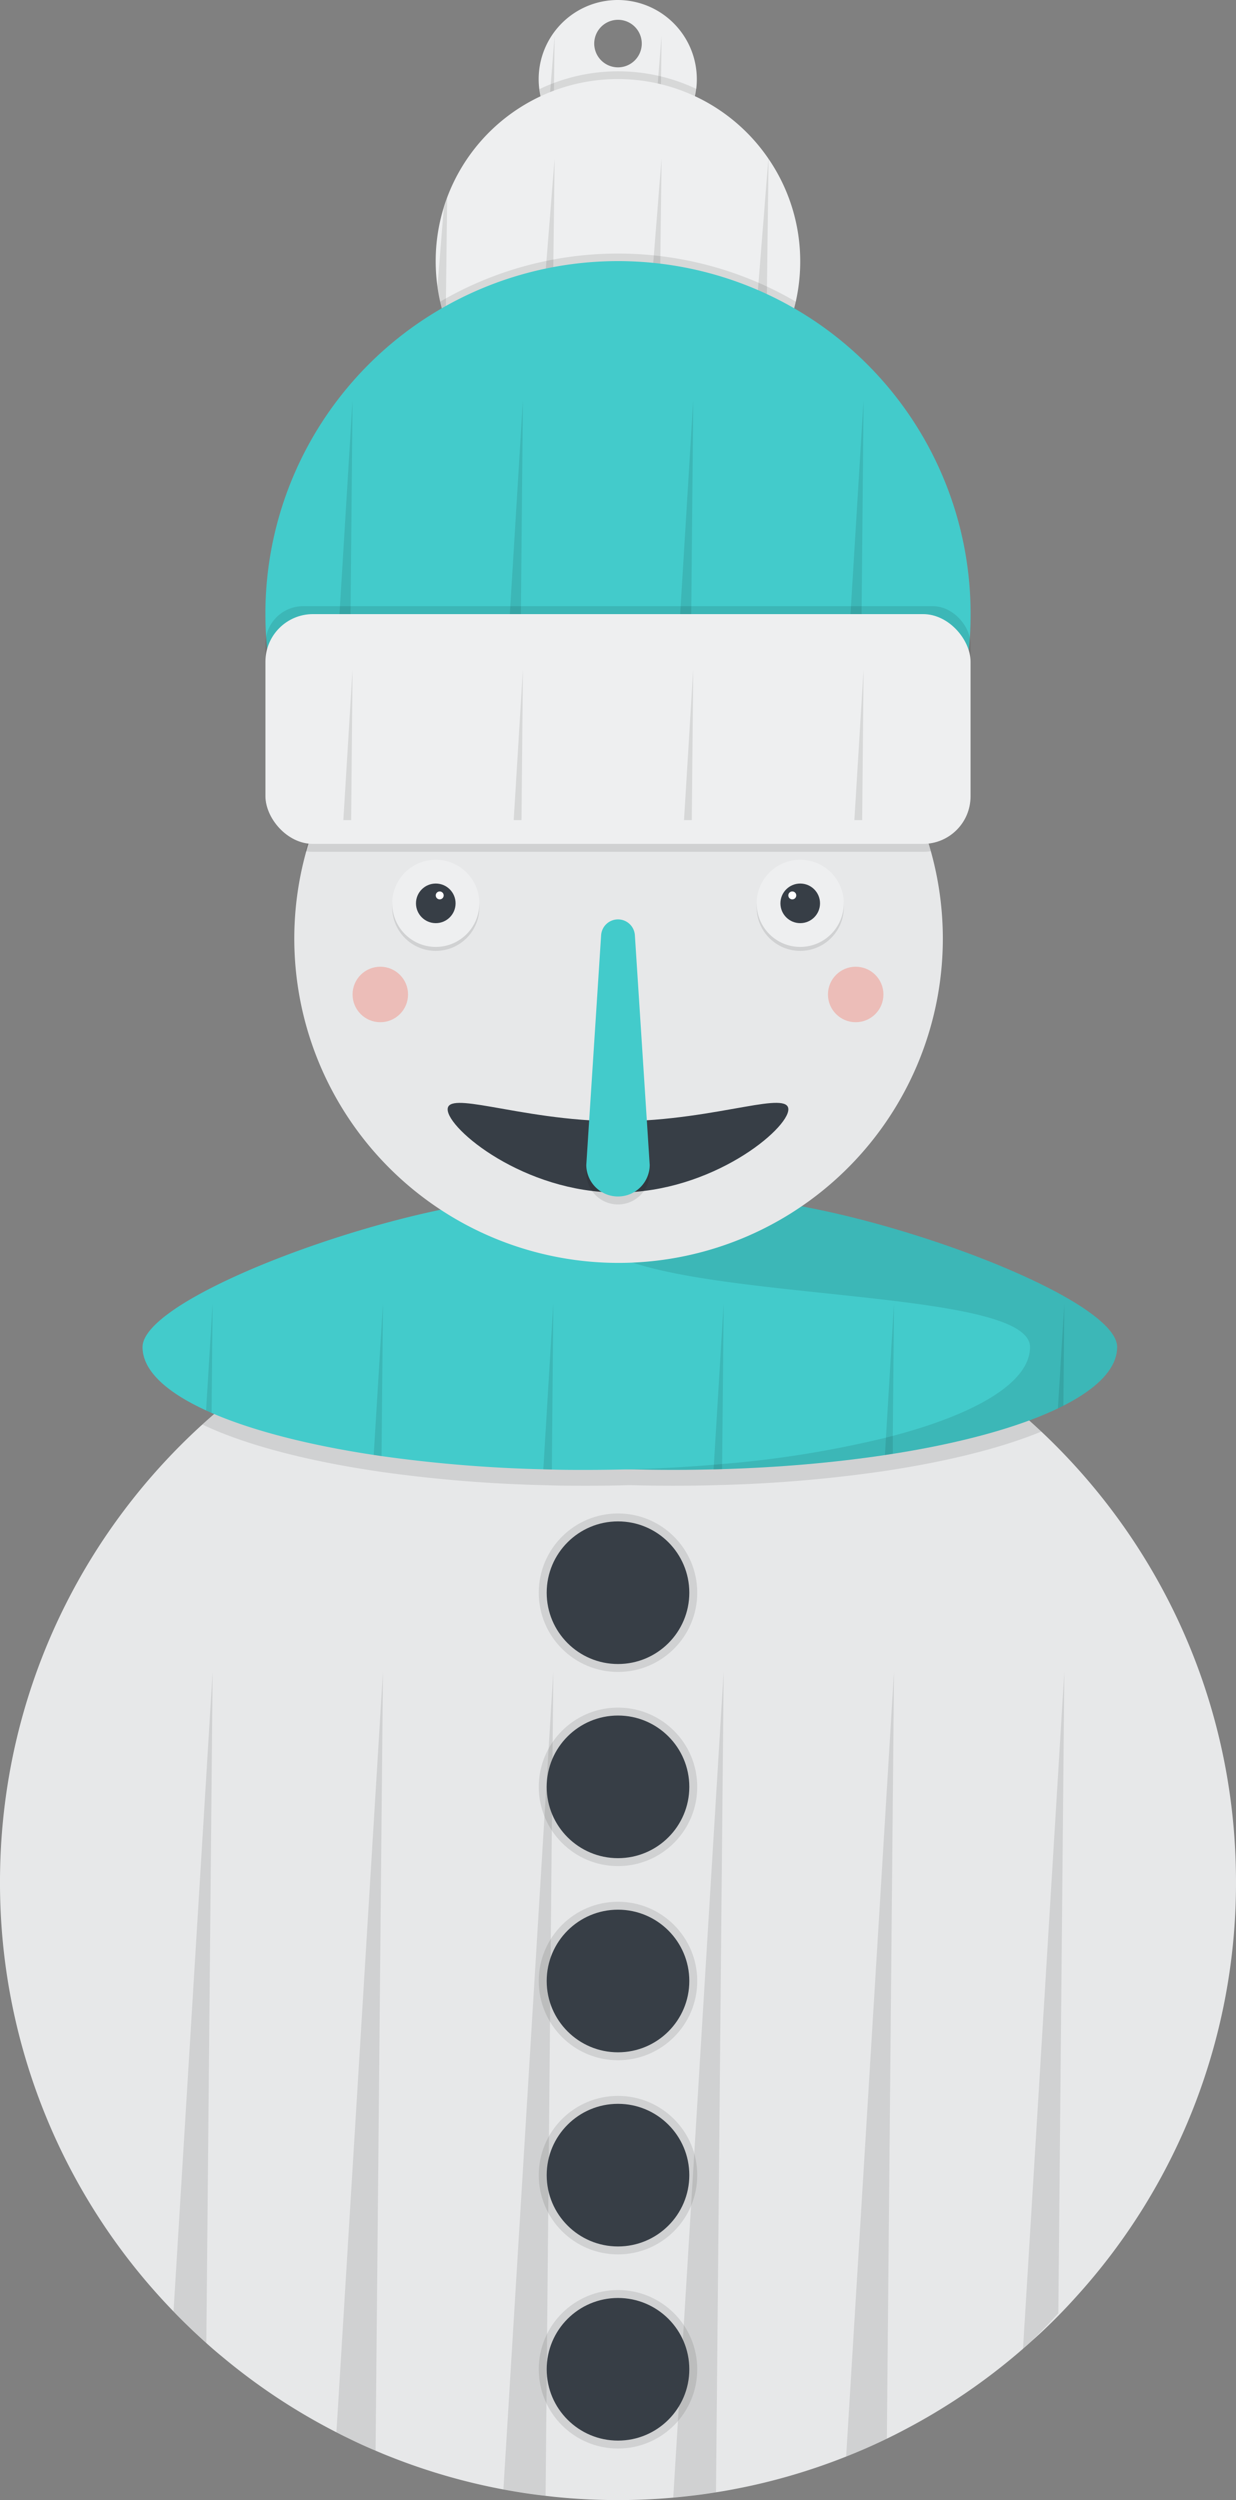 <svg id="e74bd4af-75ad-424c-8d8d-88ea496f4445" data-name="Layer 1" xmlns="http://www.w3.org/2000/svg" width="392.6" height="794" viewBox="0 0 392.6 794"><rect x="0" y="0" width="392.6" height="794" fill="#808080" stroke="none"/><title>frozen figure</title><path d="M600,53a25.14,25.14,0,0,0-25,28.3A24.82,24.82,0,0,0,577.82,90a25.64,25.64,0,0,0,1.69,2.75,25.2,25.2,0,0,0,31.42,8,22.14,22.14,0,0,0,2.48-1.38A25.16,25.16,0,0,0,600,53Zm0,21.39a7.55,7.55,0,1,1,7.55-7.55A7.55,7.55,0,0,1,600,74.39Z" transform="translate(-403.7 -53)" fill="#eeeff0"/><path d="M579.87,64.32l-.36,28.47A25.64,25.64,0,0,1,577.82,90Z" transform="translate(-403.7 -53)" opacity="0.1"/><path d="M613.84,64.32l-.43,35.14a22.14,22.14,0,0,1-2.48,1.38Z" transform="translate(-403.7 -53)" opacity="0.1"/><path d="M625,81.3a25.17,25.17,0,0,1-49.94,0,58,58,0,0,1,49.94,0Z" transform="translate(-403.7 -53)" opacity="0.1"/><path d="M657.88,136.05a58.27,58.27,0,0,1-1.41,12.75,57.28,57.28,0,0,1-9.47,21,59.59,59.59,0,0,1-5,6,57.81,57.81,0,0,1-29.28,16.66,51.57,51.57,0,0,1-6.11,1,53.83,53.83,0,0,1-6.64.39,57.82,57.82,0,0,1-21.19-4,53.43,53.43,0,0,1-5.65-2.58,58.06,58.06,0,0,1-27.9-32.44,54.73,54.73,0,0,1-1.73-6.11c-.36-1.59-.65-3.2-.87-4.84a59,59,0,0,1-.54-7.91,57.9,57.9,0,0,1,2.51-16.91c.33-1.11.71-2.2,1.11-3.29A57.89,57.89,0,0,1,647.8,103.42h0A57.62,57.62,0,0,1,657.88,136.05Z" transform="translate(-403.7 -53)" fill="#eeeff0"/><path d="M545.74,115.85l-.48,39.06a54.73,54.73,0,0,1-1.73-6.11c-.36-1.59-.65-3.2-.87-4.84l2-24.82C545,118,545.34,116.94,545.74,115.85Z" transform="translate(-403.7 -53)" opacity="0.1"/><path d="M579.87,103.33l-1.06,86.6a53.43,53.43,0,0,1-5.65-2.58Z" transform="translate(-403.7 -53)" opacity="0.1"/><path d="M613.84,103.33l-1.09,89.19a51.57,51.57,0,0,1-6.11,1Z" transform="translate(-403.7 -53)" opacity="0.1"/><path d="M647.82,103.33v.1L647,169.85a59.59,59.59,0,0,1-5,6l5.77-72.44Z" transform="translate(-403.7 -53)" opacity="0.1"/><path d="M656.47,148.8a57.89,57.89,0,0,1-112.94,0,112.05,112.05,0,0,1,112.94,0Z" transform="translate(-403.7 -53)" opacity="0.1"/><path d="M712,248a111.49,111.49,0,0,1-27.68,73.71c-2.36,2.68-4.82,5.25-7.41,7.69a111.56,111.56,0,0,1-47,26.55c-2.89.82-5.85,1.5-8.83,2.05a112.48,112.48,0,0,1-45.29-.65c-2.92-.63-5.8-1.4-8.63-2.27a111.7,111.7,0,0,1-45.2-26.82c-2.39-2.29-4.67-4.72-6.83-7.25A112,112,0,1,1,712,248Z" transform="translate(-403.7 -53)" fill="#43cbcb"/><polygon points="110.67 267.75 111.98 127.09 103.84 260.5 110.67 267.75" opacity="0.1"/><path d="M569.79,180.09,568.2,349.84c-2.92-.63-5.8-1.4-8.63-2.27Z" transform="translate(-403.7 -53)" opacity="0.1"/><path d="M623.9,180.09l-1.58,168.35c-2.89.82-5.85,1.5-8.83,2.05Z" transform="translate(-403.7 -53)" opacity="0.1"/><polygon points="273.06 261.2 274.3 127.09 265.64 268.89 273.06 261.2" opacity="0.1"/><path d="M796.3,650.7a195.47,195.47,0,0,1-51,132q-5.35,5.93-11.22,11.4c-1.1,1-2.21,2-3.33,3a1.37,1.37,0,0,1-.25.23c-.61.57-1.23,1.11-1.85,1.63a195.76,195.76,0,0,1-37.85,25.83q-2.67,1.41-5.41,2.73c-2.53,1.23-5.08,2.4-7.67,3.51-1.74.75-3.5,1.47-5.26,2.17a193.87,193.87,0,0,1-35.94,10.42c-1.79.34-3.59.66-5.4.93-2.78.46-5.6.85-8.42,1.16-1.71.2-3.43.38-5.16.53q-8.67.78-17.55.78t-17.6-.78c-1.8-.16-3.6-.35-5.39-.57-2.79-.31-5.57-.7-8.33-1.14-1.7-.28-3.38-.57-5.07-.88a194.24,194.24,0,0,1-35.21-10.11c-1.81-.7-3.6-1.43-5.38-2.21q-3.76-1.57-7.44-3.35c-1.67-.8-3.35-1.62-5-2.48a195,195,0,0,1-36-23.77c-1.82-1.49-3.59-3-5.35-4.59s-3.75-3.42-5.58-5.2c-1.64-1.58-3.26-3.19-4.84-4.84A195.53,195.53,0,0,1,403.7,650.7q0-8.91.78-17.61c8.91-100.17,93-178.69,195.52-178.69s186.61,78.52,195.52,178.69Q796.29,641.79,796.3,650.7Z" transform="translate(-403.7 -53)" fill="#eeeff0"/><g opacity="0.03"><path d="M796.3,650.7a195.47,195.47,0,0,1-51,132q-5.35,5.93-11.22,11.4c-1.1,1-2.21,2-3.33,3a1.37,1.37,0,0,1-.25.23c-.61.57-1.23,1.11-1.85,1.63a195.76,195.76,0,0,1-37.85,25.83q-2.67,1.41-5.41,2.73c-2.53,1.23-5.08,2.4-7.67,3.51-1.74.75-3.5,1.47-5.26,2.17a193.87,193.87,0,0,1-35.94,10.42c-1.79.34-3.59.66-5.4.93-2.78.46-5.6.85-8.42,1.16-1.71.2-3.43.38-5.16.53q-8.67.78-17.55.78t-17.6-.78c-1.8-.16-3.6-.35-5.39-.57-2.79-.31-5.57-.7-8.33-1.14-1.7-.28-3.38-.57-5.07-.88a194.24,194.24,0,0,1-35.21-10.11c-1.81-.7-3.6-1.43-5.38-2.21q-3.76-1.57-7.44-3.35c-1.67-.8-3.35-1.62-5-2.48a195,195,0,0,1-36-23.77c-1.82-1.49-3.59-3-5.35-4.59s-3.75-3.42-5.58-5.2c-1.64-1.58-3.26-3.19-4.84-4.84A195.53,195.53,0,0,1,403.7,650.7q0-8.91.78-17.61A196.3,196.3,0,0,1,594.83,454.48c1.72-.05,3.45-.08,5.17-.08q6.19,0,12.27.38A196.3,196.3,0,0,1,795.52,633.09Q796.29,641.79,796.3,650.7Z" transform="translate(-403.7 -53)"/></g><path d="M734.46,507.67c-12.14,5-28.32,9.13-47.23,12.12l-2.49.39a439.46,439.46,0,0,1-51.67,4.45c-.91,0-1.81.06-2.73.08q-6.29.16-12.72.16-7,0-13.85-.19h0q-6.82.2-13.81.19c-3.68,0-7.35,0-11-.11l-2.72-.08a444.75,444.75,0,0,1-51.35-4.2l-2.49-.37c-21-3.18-38.71-7.79-51.49-13.35l-1.75-.79-1.17-.55a195.5,195.5,0,0,1,126.84-50.94,36.85,36.85,0,0,0,8.93,4.24h0a38.65,38.65,0,0,0,8.5-3.94A195.66,195.66,0,0,1,734.46,507.67Z" transform="translate(-403.7 -53)" opacity="0.1"/><path d="M471.24,584l-2,213.11c-1.89-1.7-3.75-3.42-5.58-5.2-1.64-1.58-3.26-3.19-4.84-4.84Z" transform="translate(-403.7 -53)" opacity="0.1"/><path d="M525.34,584,523,831.31q-3.76-1.57-7.44-3.35c-1.67-.8-3.35-1.62-5-2.48Z" transform="translate(-403.7 -53)" opacity="0.1"/><path d="M579.45,584,577,845.65c-2.79-.31-5.57-.7-8.33-1.14-1.7-.28-3.38-.57-5.07-.88Z" transform="translate(-403.7 -53)" opacity="0.1"/><path d="M633.56,584l-2.43,260.52c-2.78.46-5.6.85-8.42,1.16-1.71.2-3.43.38-5.16.53Z" transform="translate(-403.7 -53)" opacity="0.1"/><path d="M687.67,584,685.4,827.5c-2.53,1.23-5.08,2.4-7.67,3.51-1.74.75-3.5,1.47-5.26,2.17Z" transform="translate(-403.7 -53)" opacity="0.1"/><path d="M741.77,584l-1.9,203.69q-5.37,5.92-11.23,11.4Z" transform="translate(-403.7 -53)" opacity="0.1"/><path d="M476.68,480.83c0,21.54,63.1,39,140.94,39s140.93-17.47,140.93-39-140.93-65.43-140.93-39S476.68,459.29,476.68,480.83Z" transform="translate(-403.7 -53)" fill="#43cbcb"/><g opacity="0.1"><path d="M758.55,480.83c0,6.74-6.19,13.09-17.08,18.63l-1.73.85c-12.54,6-30.71,11-52.51,14.44l-2.49.39a439.36,439.36,0,0,1-51.67,4.46c-.91,0-1.81.06-2.73.07q-6.29.18-12.72.17-7,0-13.85-.19h0c-8.49-.23-16.77-.67-24.75-1.3l-2.64-.21a346.67,346.67,0,0,1-51.39-7.93l-2.2-.53c-28.3-7.15-46.06-17.43-46.06-28.85,0-17.37,91.57-14.91,127.08-27.14h0c8.55-2.95,13.85-6.75,13.85-11.87C617.62,415.4,758.55,459.29,758.55,480.83Z" transform="translate(-403.7 -53)"/></g><path d="M730.87,480.83c0,11.1-16.74,21.1-43.59,28.21l-2.22.57a335.16,335.16,0,0,1-52,8.36l-2.64.23c-8.57.72-17.49,1.21-26.67,1.45h0q-6.82.18-13.81.19c-3.68,0-7.35,0-11-.12l-2.72-.07a444.75,444.75,0,0,1-51.35-4.2c-.84-.13-1.67-.26-2.49-.37-21-3.18-38.71-7.79-51.49-13.35l-1.75-.79c-12.8-5.87-20.16-12.75-20.16-20.11,0-21.54,140.93-65.43,140.93-39,0,5.12,5.3,8.92,13.83,11.87h0C639.28,465.92,730.87,463.46,730.87,480.83Z" transform="translate(-403.7 -53)" fill="#43cbcb"/><path d="M703.18,351.22a103,103,0,1,1-3.81-27.88A103.17,103.17,0,0,1,703.18,351.22Z" transform="translate(-403.7 -53)" fill="#eeeff0"/><g opacity="0.03"><path d="M703.18,351.22a103,103,0,1,1-3.81-27.88A103.17,103.17,0,0,1,703.18,351.22Z" transform="translate(-403.7 -53)"/></g><rect x="84.31" y="192.52" width="223.98" height="72.98" rx="12" opacity="0.1"/><path d="M699.37,323.34a16.93,16.93,0,0,1-2.48.2H503.11a16.93,16.93,0,0,1-2.48-.2,103.3,103.3,0,0,1,76.66-72.78h45.42A103.3,103.3,0,0,1,699.37,323.34Z" transform="translate(-403.7 -53)" opacity="0.1"/><rect x="84.31" y="195.04" width="223.98" height="72.98" rx="15.1" fill="#eeeff0"/><circle cx="138.42" cy="288.16" r="13.84" opacity="0.1"/><circle cx="138.42" cy="286.9" r="13.84" fill="#eeeff0"/><circle cx="254.18" cy="288.16" r="13.84" opacity="0.1"/><circle cx="254.18" cy="286.9" r="13.84" fill="#eeeff0"/><circle cx="138.42" cy="286.9" r="6.29" fill="#373e46"/><circle cx="254.18" cy="286.9" r="6.29" fill="#373e46"/><circle cx="139.67" cy="284.38" r="1.26" fill="#fff"/><circle cx="251.66" cy="284.38" r="1.26" fill="#fff"/><circle cx="196.3" cy="505.84" r="25.17" opacity="0.1"/><circle cx="196.3" cy="567.5" r="25.17" opacity="0.1"/><circle cx="196.3" cy="629.16" r="25.17" opacity="0.1"/><circle cx="196.3" cy="690.82" r="25.17" opacity="0.1"/><circle cx="196.3" cy="752.48" r="25.17" opacity="0.1"/><circle cx="196.3" cy="505.84" r="22.65" fill="#373e46"/><circle cx="196.3" cy="567.5" r="22.65" fill="#373e46"/><circle cx="196.3" cy="629.16" r="22.65" fill="#373e46"/><circle cx="196.3" cy="690.82" r="22.65" fill="#373e46"/><circle cx="196.3" cy="752.48" r="22.65" fill="#373e46"/><path d="M654.11,405.33c0,6.25-24.22,26.42-54.11,26.42s-54.11-20.17-54.11-26.42c0-2.91,5.22-2.3,13.81-.82,9.9,1.71,24.29,4.59,40.3,4.59s30.4-2.88,40.3-4.59C648.89,403,654.11,402.42,654.11,405.33Z" transform="translate(-403.7 -53)" fill="#373e46"/><path d="M600,435.53h0a10.07,10.07,0,0,1-10.07-10.07l4.71-73a5.36,5.36,0,0,1,5.36-5h0a5.36,5.36,0,0,1,5.36,5l4.71,73A10.07,10.07,0,0,1,600,435.53Z" transform="translate(-403.7 -53)" opacity="0.1"/><path d="M600,433h0A10.06,10.06,0,0,1,589.93,423l4.71-73a5.37,5.37,0,0,1,5.36-5h0a5.37,5.37,0,0,1,5.36,5l4.71,73A10.06,10.06,0,0,1,600,433Z" transform="translate(-403.7 -53)" fill="#43cbcb"/><g opacity="0.3"><circle cx="120.8" cy="315.84" r="8.81" fill="#f75842"/></g><g opacity="0.3"><circle cx="271.8" cy="315.84" r="8.81" fill="#f75842"/></g><polygon points="67.21 448.73 67.53 413.99 65.46 447.94 67.21 448.73" opacity="0.1"/><path d="M525.34,467l-.4,43.22-.05,5.24c-.84-.13-1.67-.26-2.49-.37l.34-5.4Z" transform="translate(-403.7 -53)" opacity="0.1"/><path d="M579.45,467,579,518.35v1.37l-2.72-.07.09-1.51Z" transform="translate(-403.7 -53)" opacity="0.1"/><path d="M633.56,467l-.48,51v1.63c-.91,0-1.81.06-2.73.07l.1-1.47Z" transform="translate(-403.7 -53)" opacity="0.1"/><path d="M687.67,467,687.28,509l0,5.71-2.49.39.32-5.53Z" transform="translate(-403.7 -53)" opacity="0.1"/><polygon points="337.77 446.46 338.07 413.99 336.03 447.31 337.77 446.46" opacity="0.1"/><polygon points="109.06 260.47 111.98 212.66 111.54 260.47 109.06 260.47" opacity="0.1"/><polygon points="165.65 260.47 166.09 212.66 163.17 260.47 165.65 260.47" opacity="0.1"/><polygon points="220.19 212.66 219.74 260.47 217.27 260.47 220.19 212.66" opacity="0.1"/><polygon points="271.38 260.47 274.3 212.66 273.86 260.47 271.38 260.47" opacity="0.1"/></svg>